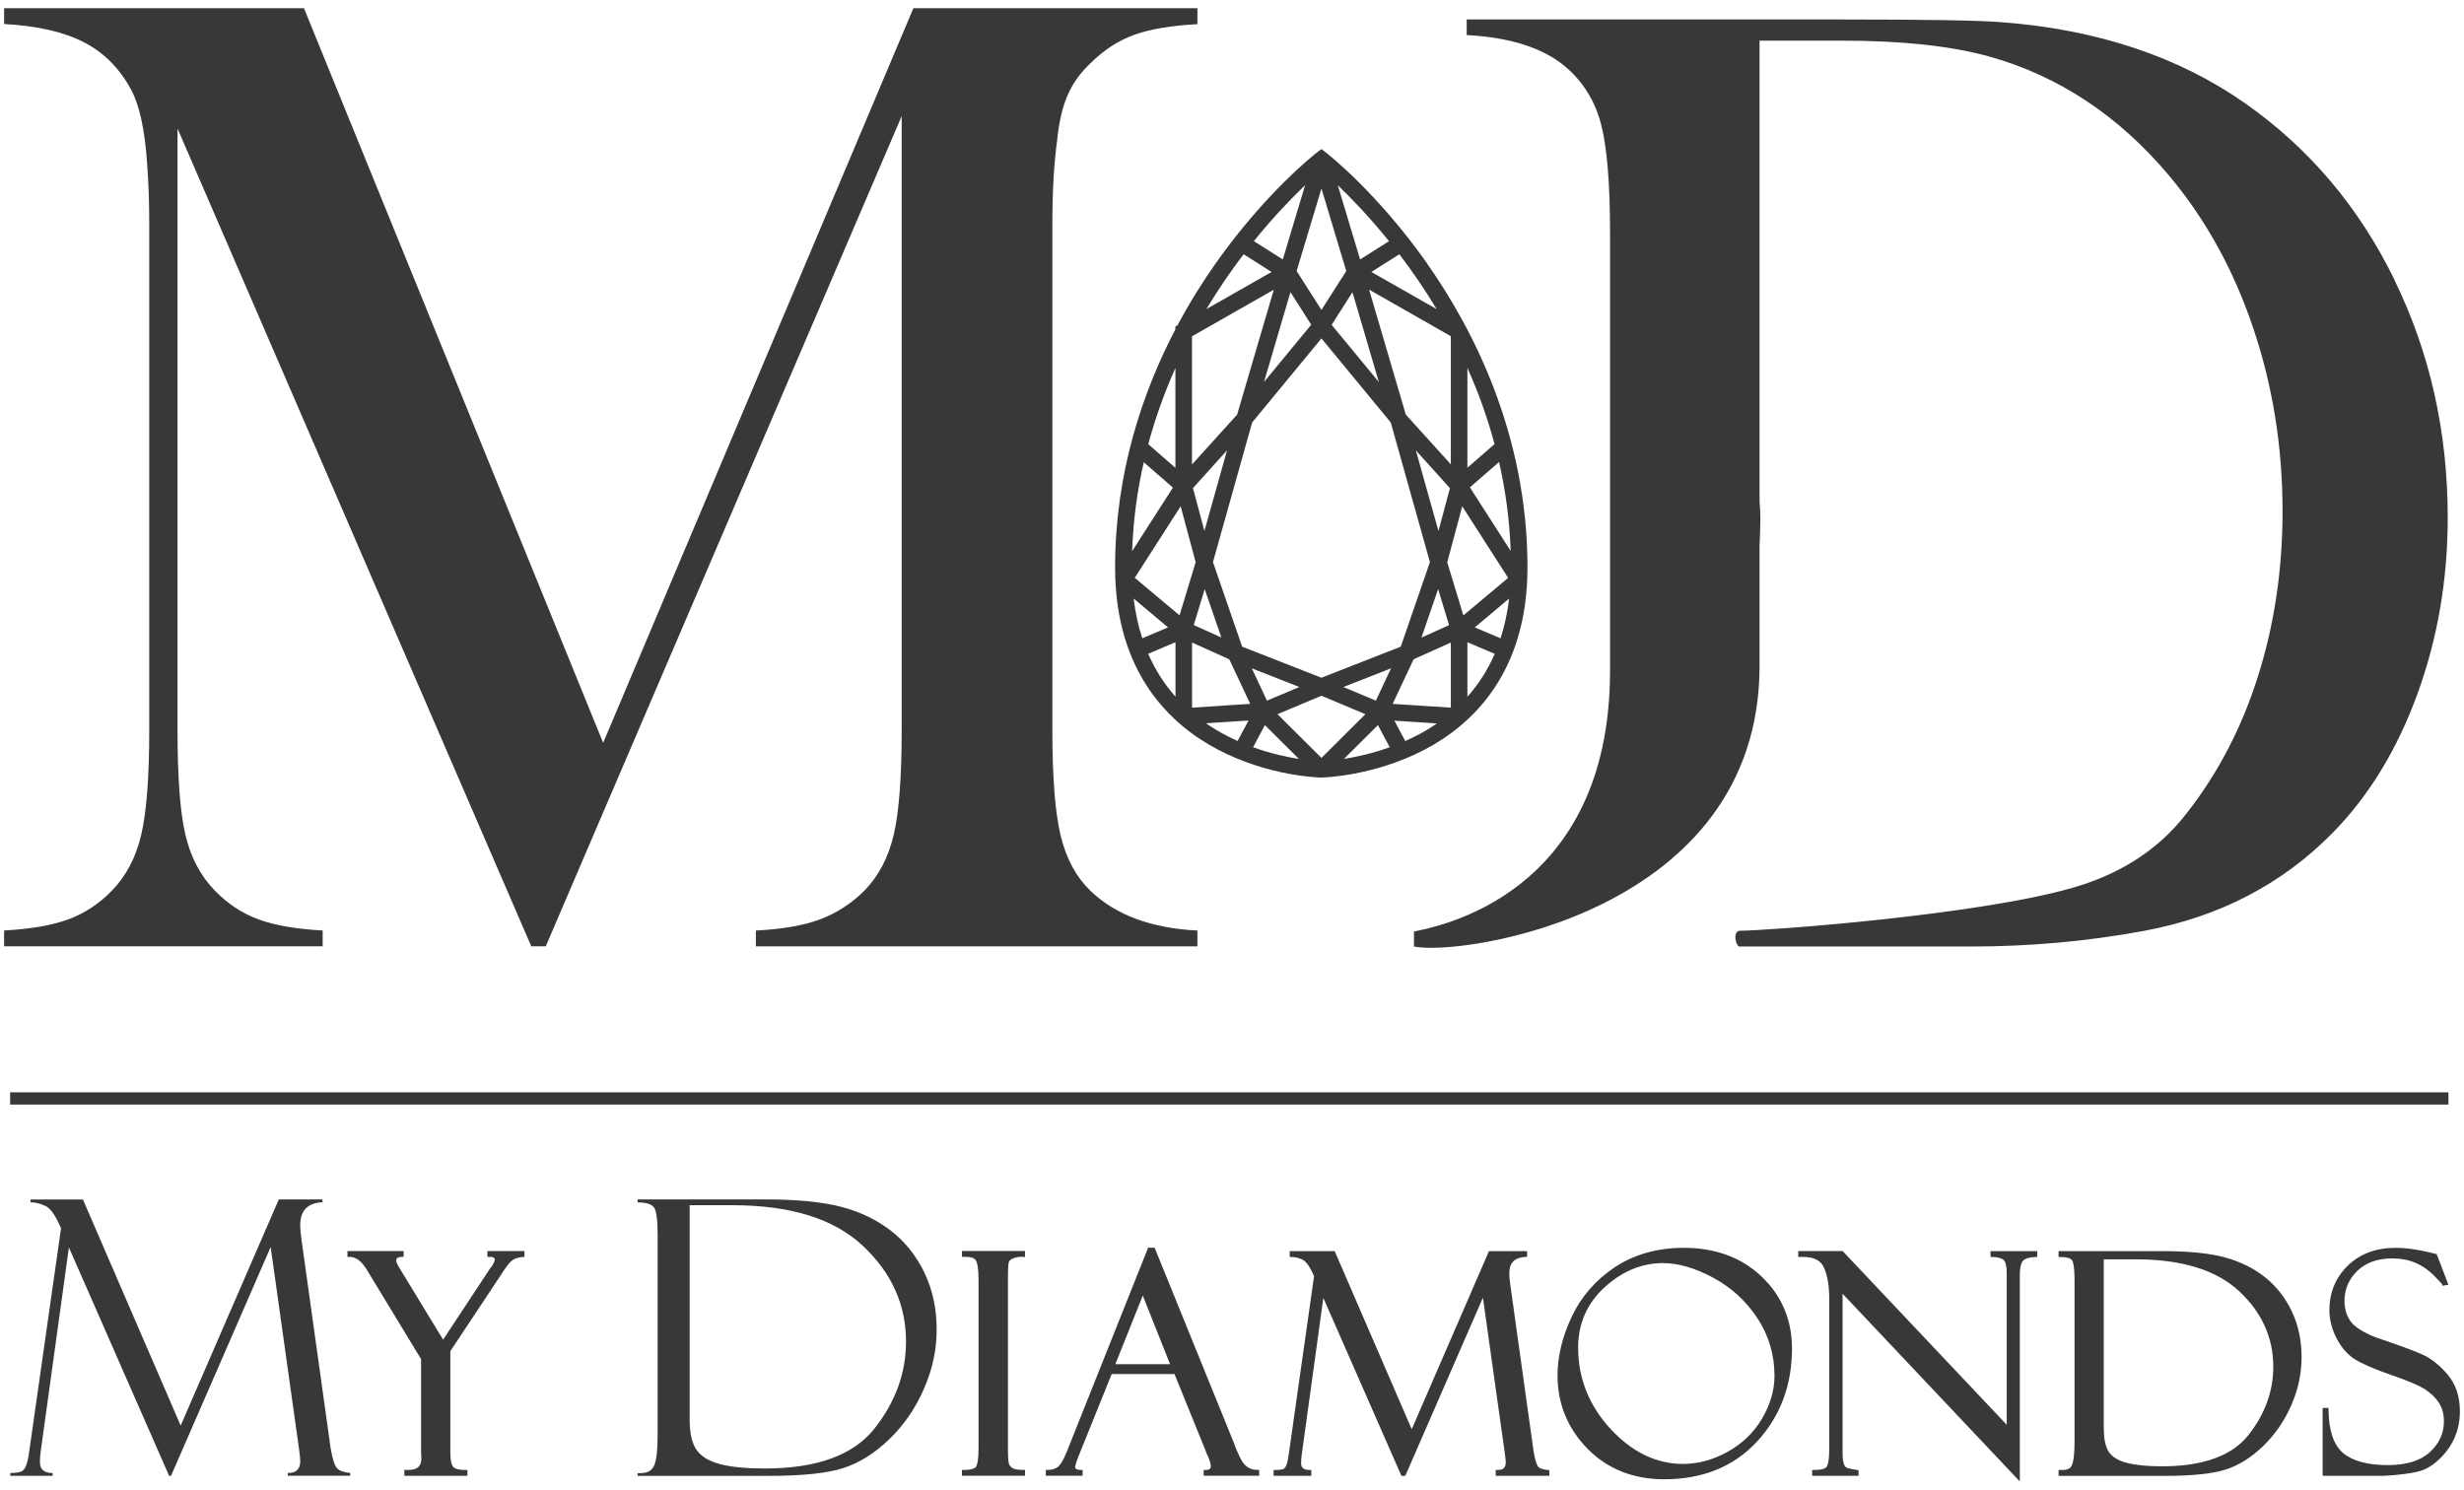 <svg width="86" height="52" viewBox="0 0 86 52" fill="none" xmlns="http://www.w3.org/2000/svg">
<path d="M9.722 41.869H11.254V41.966C10.737 41.992 10.478 42.26 10.478 42.772C10.478 42.881 10.491 43.032 10.516 43.224L11.537 50.533C11.598 50.896 11.668 51.132 11.745 51.231C11.822 51.334 11.981 51.395 12.223 51.418V51.515H10.043V51.418C10.334 51.425 10.48 51.288 10.48 51.001C10.48 50.937 10.467 50.807 10.442 50.618L9.447 43.531L5.969 51.518H5.903L2.405 43.546L1.42 50.674C1.402 50.781 1.394 50.907 1.394 51.045C1.394 51.295 1.544 51.42 1.839 51.42V51.518H0.359V51.42C0.582 51.42 0.726 51.392 0.79 51.339C0.855 51.285 0.904 51.198 0.94 51.078C0.975 50.958 1.001 50.825 1.019 50.674L2.13 42.879C1.95 42.447 1.77 42.186 1.587 42.099C1.405 42.012 1.233 41.969 1.065 41.969V41.872H2.895L6.306 49.764L9.73 41.872L9.722 41.869Z" fill="#383838"/>
<path d="M14.114 51.518V51.308L14.181 51.313C14.206 51.313 14.232 51.313 14.255 51.313C14.563 51.313 14.707 51.186 14.707 50.909L14.697 50.692V47.445L12.806 44.329C12.626 44.03 12.425 43.876 12.214 43.876H12.127V43.672H14.088V43.876H14.024C13.831 43.876 13.831 43.963 13.831 44.007C13.831 44.037 13.846 44.111 13.952 44.28L15.466 46.765L17.123 44.252L17.129 44.247C17.147 44.232 17.177 44.196 17.219 44.111C17.267 44.017 17.27 43.989 17.27 43.989C17.27 43.948 17.27 43.876 17.108 43.876H17.013V43.672H18.306V43.874L18.247 43.879C18.11 43.889 17.997 43.92 17.913 43.973C17.825 44.027 17.722 44.145 17.604 44.321L15.718 47.167V50.682C15.718 51.017 15.769 51.15 15.815 51.203C15.856 51.255 15.967 51.313 16.25 51.313H16.314V51.518H14.111H14.114Z" fill="#383838"/>
<path d="M22.254 41.966V41.869H26.706C27.839 41.869 28.733 41.959 29.389 42.135C30.044 42.311 30.617 42.59 31.106 42.971C31.594 43.352 31.98 43.838 32.265 44.428C32.55 45.021 32.692 45.681 32.692 46.41C32.692 47.138 32.542 47.803 32.247 48.483C31.951 49.163 31.548 49.748 31.039 50.239C30.53 50.73 29.993 51.068 29.427 51.249C28.864 51.431 27.991 51.52 26.811 51.52H22.254V51.423H22.372C22.609 51.423 22.765 51.328 22.84 51.139C22.915 50.95 22.953 50.605 22.953 50.109V43.086C22.953 42.562 22.907 42.245 22.817 42.138C22.727 42.028 22.539 41.974 22.254 41.974V41.966ZM25.559 42.071H24.071V49.559C24.071 50.03 24.151 50.38 24.31 50.61C24.469 50.84 24.744 51.006 25.13 51.109C25.515 51.211 26.037 51.262 26.69 51.262C28.507 51.262 29.785 50.797 30.52 49.869C31.255 48.941 31.622 47.928 31.622 46.831C31.622 45.543 31.119 44.428 30.111 43.485C29.104 42.541 27.585 42.071 25.557 42.071H25.559Z" fill="#383838"/>
<path d="M33.574 51.518V51.313H33.638C33.931 51.313 34.034 51.249 34.069 51.193C34.108 51.132 34.154 50.971 34.154 50.549V44.684C34.154 44.244 34.103 44.068 34.059 43.996C34.01 43.917 33.895 43.874 33.717 43.874C33.694 43.874 33.669 43.874 33.643 43.874H33.576V43.669H35.774V43.881L35.704 43.874C35.686 43.874 35.668 43.871 35.648 43.871C35.571 43.871 35.483 43.886 35.391 43.917C35.288 43.953 35.226 43.999 35.211 44.058C35.195 44.109 35.18 44.247 35.18 44.612V50.536C35.18 50.925 35.2 51.06 35.216 51.104C35.236 51.162 35.28 51.211 35.342 51.249C35.386 51.278 35.486 51.311 35.712 51.311H35.776V51.515H33.579L33.574 51.518Z" fill="#383838"/>
<path d="M42.011 51.518V51.313H42.075C42.237 51.313 42.261 51.249 42.261 51.183C42.261 51.129 42.24 51.019 42.147 50.797C42.129 50.776 42.117 50.748 42.104 50.715C42.101 50.702 42.099 50.692 42.096 50.684L40.993 47.964H38.801L37.642 50.838C37.536 51.111 37.526 51.183 37.526 51.201C37.526 51.234 37.526 51.311 37.721 51.311H37.786V51.515H36.503V51.311H36.567C36.706 51.311 36.827 51.277 36.919 51.211C36.984 51.165 37.094 51.029 37.243 50.654L40.073 43.554H40.299L43.088 50.423V50.436C43.088 50.436 43.111 50.521 43.294 50.904C43.425 51.178 43.618 51.311 43.885 51.311H43.949V51.515H42.009L42.011 51.518ZM40.839 47.621L39.886 45.226L38.929 47.621H40.842H40.839Z" fill="#383838"/>
<path d="M52.205 51.518V51.311H52.29C52.472 51.311 52.555 51.229 52.555 51.042C52.555 50.994 52.544 50.894 52.524 50.743L51.758 45.298L49.049 51.518H48.913L46.188 45.308L45.433 50.787C45.42 50.871 45.412 50.968 45.412 51.076C45.412 51.183 45.446 51.313 45.703 51.313H45.767V51.518H44.453V51.313H44.518C44.739 51.313 44.803 51.278 44.821 51.262C44.862 51.227 44.895 51.168 44.919 51.083C44.944 50.991 44.967 50.886 44.98 50.771L45.864 44.551C45.695 44.152 45.556 44.02 45.469 43.976C45.332 43.91 45.204 43.879 45.078 43.879H45.014V43.674H46.584L49.273 49.892L51.969 43.674H53.3V43.876H53.238C52.855 43.899 52.678 44.083 52.678 44.462C52.678 44.546 52.688 44.664 52.709 44.815L53.526 50.661C53.585 51.009 53.642 51.142 53.681 51.191C53.729 51.257 53.842 51.298 54.017 51.313L54.076 51.319V51.518H52.205Z" fill="#383838"/>
<path d="M58.093 51.638C57.006 51.638 56.102 51.28 55.408 50.572C54.714 49.863 54.362 49.002 54.362 48.012C54.362 47.345 54.531 46.652 54.863 45.952C55.197 45.249 55.706 44.668 56.377 44.226C57.047 43.784 57.855 43.559 58.772 43.559C59.872 43.559 60.787 43.896 61.486 44.564C62.188 45.231 62.545 46.077 62.545 47.074C62.545 48.352 62.136 49.444 61.327 50.319C60.517 51.195 59.43 51.638 58.093 51.638ZM58.052 44.091C57.304 44.091 56.613 44.377 56.001 44.939C55.39 45.502 55.081 46.208 55.081 47.041C55.081 48.112 55.462 49.068 56.212 49.881C56.963 50.692 57.813 51.103 58.741 51.103C59.263 51.103 59.782 50.963 60.291 50.684C60.797 50.405 61.203 50.019 61.494 49.531C61.784 49.043 61.934 48.536 61.934 48.023C61.934 47.291 61.733 46.617 61.34 46.018C60.944 45.417 60.427 44.942 59.798 44.605C59.168 44.264 58.582 44.093 58.05 44.093L58.052 44.091Z" fill="#383838"/>
<path d="M64.311 45.152V50.7C64.311 50.874 64.323 51.004 64.349 51.083C64.372 51.155 64.403 51.203 64.442 51.227C64.468 51.242 64.55 51.273 64.814 51.313L64.868 51.321V51.518H63.249V51.313H63.313C63.617 51.313 63.722 51.252 63.758 51.198C63.797 51.142 63.846 50.984 63.846 50.559V45.339C63.846 44.891 63.784 44.523 63.658 44.244C63.547 43.996 63.306 43.876 62.92 43.876C62.892 43.876 62.861 43.876 62.83 43.876H62.763V43.672H64.313L70.04 49.736V44.449C70.04 44.114 69.97 44.002 69.911 43.966C69.816 43.907 69.69 43.879 69.538 43.879H69.474V43.674H71.104V43.879H71.042C70.831 43.886 70.687 43.93 70.61 44.007C70.559 44.06 70.497 44.193 70.497 44.526V51.715L64.306 45.157L64.311 45.152Z" fill="#383838"/>
<path d="M71.849 51.518V51.313H72.008C72.173 51.313 72.273 51.255 72.322 51.127C72.379 50.984 72.407 50.713 72.407 50.324V44.705C72.407 44.178 72.348 44.027 72.314 43.986C72.255 43.915 72.116 43.879 71.913 43.879H71.849V43.674H75.476C76.383 43.674 77.11 43.746 77.64 43.889C78.172 44.032 78.64 44.26 79.035 44.569C79.431 44.879 79.75 45.277 79.981 45.758C80.213 46.239 80.331 46.781 80.331 47.371C80.331 47.962 80.21 48.506 79.971 49.056C79.732 49.603 79.4 50.084 78.989 50.48C78.575 50.879 78.136 51.155 77.676 51.301C77.221 51.446 76.509 51.52 75.563 51.52H71.854L71.849 51.518ZM73.43 49.887C73.43 50.25 73.492 50.521 73.61 50.692C73.728 50.861 73.936 50.989 74.229 51.065C74.532 51.145 74.946 51.186 75.46 51.186C76.887 51.186 77.902 50.82 78.475 50.096C79.051 49.368 79.344 48.565 79.344 47.706C79.344 46.699 78.943 45.812 78.154 45.075C77.365 44.337 76.152 43.961 74.553 43.961H73.427V49.887H73.43Z" fill="#383838"/>
<path d="M81.066 51.517V49.148H81.271V49.211C81.279 49.932 81.449 50.441 81.778 50.72C82.109 51.001 82.636 51.144 83.343 51.144C83.983 51.144 84.476 50.993 84.805 50.694C85.132 50.398 85.299 50.035 85.299 49.62C85.299 49.367 85.242 49.153 85.129 48.976C85.016 48.797 84.852 48.639 84.646 48.503C84.438 48.365 84.032 48.194 83.443 47.992C82.847 47.785 82.423 47.598 82.179 47.442C81.929 47.281 81.719 47.038 81.552 46.716C81.387 46.397 81.302 46.064 81.302 45.732C81.302 45.121 81.518 44.599 81.939 44.185C82.364 43.771 82.924 43.559 83.61 43.559C83.872 43.559 84.16 43.59 84.466 43.648C84.929 43.74 84.97 43.761 84.988 43.769C84.993 43.769 84.998 43.771 85.001 43.771H85.044L85.456 44.847L85.242 44.883V44.832C85.217 44.804 85.15 44.732 84.967 44.543C84.78 44.346 84.561 44.195 84.32 44.088C84.078 43.983 83.8 43.929 83.495 43.929C82.983 43.929 82.574 44.075 82.276 44.364C81.981 44.653 81.829 45.006 81.829 45.412C81.829 45.681 81.898 45.919 82.037 46.118C82.176 46.317 82.472 46.509 82.921 46.685C83.713 46.951 84.266 47.156 84.561 47.289C84.862 47.427 85.155 47.662 85.433 47.989C85.713 48.322 85.857 48.751 85.857 49.265C85.857 49.48 85.831 49.684 85.779 49.881C85.728 50.076 85.646 50.267 85.535 50.449C85.425 50.63 85.289 50.797 85.132 50.942C84.975 51.09 84.813 51.206 84.649 51.282C84.481 51.361 84.232 51.418 83.88 51.459C83.533 51.497 83.312 51.517 83.199 51.517H81.066Z" fill="#383838"/>
<path d="M49.813 9.2C48.08 6.741 46.371 5.399 46.299 5.342L46.119 5.204L45.94 5.342C45.867 5.399 44.158 6.741 42.426 9.2C41.992 9.816 41.534 10.537 41.1 11.353L41.023 11.396V11.498C39.889 13.669 38.92 16.492 38.92 19.805C38.92 23.522 40.884 25.322 42.529 26.178C44.294 27.099 46.037 27.142 46.112 27.142H46.117H46.122C46.197 27.142 47.937 27.096 49.705 26.178C51.352 25.322 53.313 23.52 53.313 19.805C53.313 15.155 51.406 11.47 49.808 9.198L49.813 9.2ZM52.727 19.232L51.303 17.013L52.321 16.128C52.545 17.105 52.689 18.141 52.727 19.23V19.232ZM51.216 12.843C51.586 13.666 51.91 14.554 52.164 15.502L51.216 16.328V12.846V12.843ZM42.048 20.567L42.629 22.254L41.665 21.82L42.046 20.567H42.048ZM42.038 18.534L41.637 17.039L42.827 15.72L42.038 18.534ZM42.336 19.621L43.703 14.748L46.122 11.813L48.541 14.748L49.908 19.621L48.89 22.574L46.122 23.658L43.354 22.574L42.336 19.621ZM44.117 13.337L45.04 10.197L45.765 11.335L44.117 13.334V13.337ZM46.479 11.338L47.204 10.2L48.127 13.339L46.479 11.34V11.338ZM50.196 20.569L50.576 21.822L49.612 22.257L50.193 20.569H50.196ZM49.417 15.722L50.607 17.041L50.206 18.537L49.417 15.722ZM49.065 14.469L47.785 10.11L50.638 11.736V16.21L49.062 14.467L49.065 14.469ZM50.142 10.79L47.865 9.494L48.841 8.875C49.273 9.443 49.718 10.082 50.142 10.79ZM48.481 8.418L47.471 9.057L46.693 6.467C47.155 6.909 47.793 7.567 48.479 8.418H48.481ZM46.122 6.58L46.988 9.461L46.122 10.819L45.256 9.461L46.122 6.58ZM45.551 6.467L44.773 9.057L43.763 8.418C44.449 7.567 45.086 6.909 45.549 6.467H45.551ZM43.405 8.875L44.382 9.494L42.105 10.79C42.531 10.082 42.973 9.443 43.405 8.875ZM41.606 11.739L44.459 10.113L43.179 14.472L41.603 16.215V11.741L41.606 11.739ZM41.025 12.848V16.331L40.077 15.505C40.331 14.559 40.658 13.669 41.025 12.846V12.848ZM39.92 16.136L40.938 17.021L39.514 19.24C39.552 18.151 39.696 17.115 39.92 16.139V16.136ZM39.568 20.894L40.768 21.901L39.869 22.282C39.727 21.85 39.627 21.387 39.568 20.894ZM41.028 24.32C40.635 23.878 40.316 23.376 40.074 22.822L41.028 22.418V24.317V24.32ZM39.606 20.171L41.208 17.673L41.732 19.626L41.169 21.48L39.606 20.171ZM43.197 25.867C43.061 25.805 42.922 25.739 42.786 25.667C42.539 25.539 42.31 25.399 42.092 25.248L43.577 25.151L43.197 25.864V25.867ZM41.606 24.703V22.43L42.889 23.008V23.016L42.909 23.024L43.636 24.57L41.609 24.703H41.606ZM45.353 23.982L44.22 24.458L43.691 23.33L45.353 23.982ZM43.737 26.084L44.148 25.312L45.336 26.493C44.909 26.427 44.343 26.304 43.734 26.084H43.737ZM46.122 26.457L44.587 24.931L46.122 24.287L47.656 24.931L46.122 26.457ZM46.906 26.493L48.093 25.312L48.505 26.084C47.895 26.304 47.333 26.424 46.903 26.493H46.906ZM48.021 24.458L46.888 23.982L48.551 23.33L48.021 24.458ZM49.458 25.67C49.322 25.741 49.183 25.808 49.047 25.869L48.666 25.156L50.152 25.253C49.934 25.404 49.705 25.544 49.458 25.672V25.67ZM50.635 24.703L48.607 24.57L49.335 23.024L49.353 23.016V23.008L50.638 22.43V24.703H50.635ZM50.512 19.628L51.036 17.675L52.638 20.173L51.075 21.482L50.512 19.628ZM51.216 24.32V22.42L52.17 22.824C51.928 23.379 51.612 23.88 51.216 24.322V24.32ZM52.373 22.282L51.473 21.901L52.673 20.894C52.614 21.387 52.514 21.85 52.373 22.282Z" fill="#383838"/>
<path d="M83.576 9.771C82.337 7.235 80.605 5.185 78.382 3.62C76.045 1.976 73.203 1.028 69.851 0.774C69.057 0.71 67.206 0.68 64.299 0.68H51.191V1.224C52.7 1.304 53.844 1.667 54.622 2.316C55.242 2.838 55.658 3.502 55.874 4.308C56.087 5.113 56.195 6.386 56.195 8.125V23.41C56.195 31.31 50.089 32.358 49.351 32.517V33.041C50.988 33.389 61.413 31.901 61.413 23.244V19.054C61.428 18.724 61.441 18.394 61.441 18.059C61.441 17.868 61.426 17.681 61.413 17.494V1.419H64.297C66.363 1.419 68.062 1.6 69.396 1.963C71.843 2.643 73.948 4.034 75.711 6.136C76.983 7.652 77.96 9.423 78.641 11.446C79.325 13.468 79.667 15.603 79.667 17.847C79.667 19.869 79.384 21.779 78.821 23.572C78.258 25.366 77.436 26.956 76.354 28.347C75.256 29.787 73.827 30.559 72.357 30.986C68.977 31.967 61.464 32.499 60.747 32.489C60.477 32.486 60.56 32.954 60.691 33.041H68.797C70.846 33.041 72.856 32.86 74.827 32.496C77.464 32.006 79.664 30.86 81.427 29.061C82.681 27.78 83.663 26.172 84.37 24.236C85.077 22.301 85.432 20.243 85.432 18.062C85.432 15.076 84.812 12.312 83.573 9.776L83.576 9.771Z" fill="#383838"/>
<path d="M85.457 38.131H0.354V38.558H85.457V38.131Z" fill="#383838"/>
<path d="M41.798 0.843C40.881 0.892 40.146 1.015 39.591 1.214C39.035 1.413 38.527 1.746 38.059 2.208C37.704 2.543 37.439 2.917 37.262 3.323C37.085 3.73 36.964 4.246 36.9 4.87C36.786 5.701 36.73 6.685 36.73 7.82V25.502C36.73 27.148 36.828 28.373 37.02 29.173C37.213 29.973 37.56 30.612 38.056 31.093C38.94 31.942 40.187 32.404 41.793 32.483V33.036H26.382V32.483C27.315 32.435 28.066 32.305 28.636 32.087C29.207 31.87 29.718 31.54 30.168 31.093C30.667 30.581 31.009 29.93 31.194 29.137C31.379 28.344 31.471 27.133 31.471 25.502V4.054L19.049 33.033H18.543L6.196 4.486V25.502C6.196 27.148 6.288 28.365 6.473 29.147C6.658 29.932 7 30.579 7.499 31.09C7.949 31.553 8.46 31.89 9.031 32.097C9.601 32.305 10.344 32.432 11.262 32.481V33.033H0.143V32.481C1.06 32.432 1.803 32.305 2.374 32.097C2.944 31.89 3.456 31.553 3.906 31.09C4.404 30.579 4.746 29.927 4.931 29.134C5.116 28.342 5.209 27.13 5.209 25.499V7.818C5.209 7.081 5.186 6.386 5.137 5.731C5.057 4.548 4.872 3.684 4.582 3.142C4.181 2.39 3.628 1.835 2.929 1.475C2.23 1.114 1.302 0.902 0.143 0.838V0.286H10.609L21.052 25.931L31.88 0.286H41.793V0.838L41.798 0.843Z" fill="#383838"/>
</svg>
